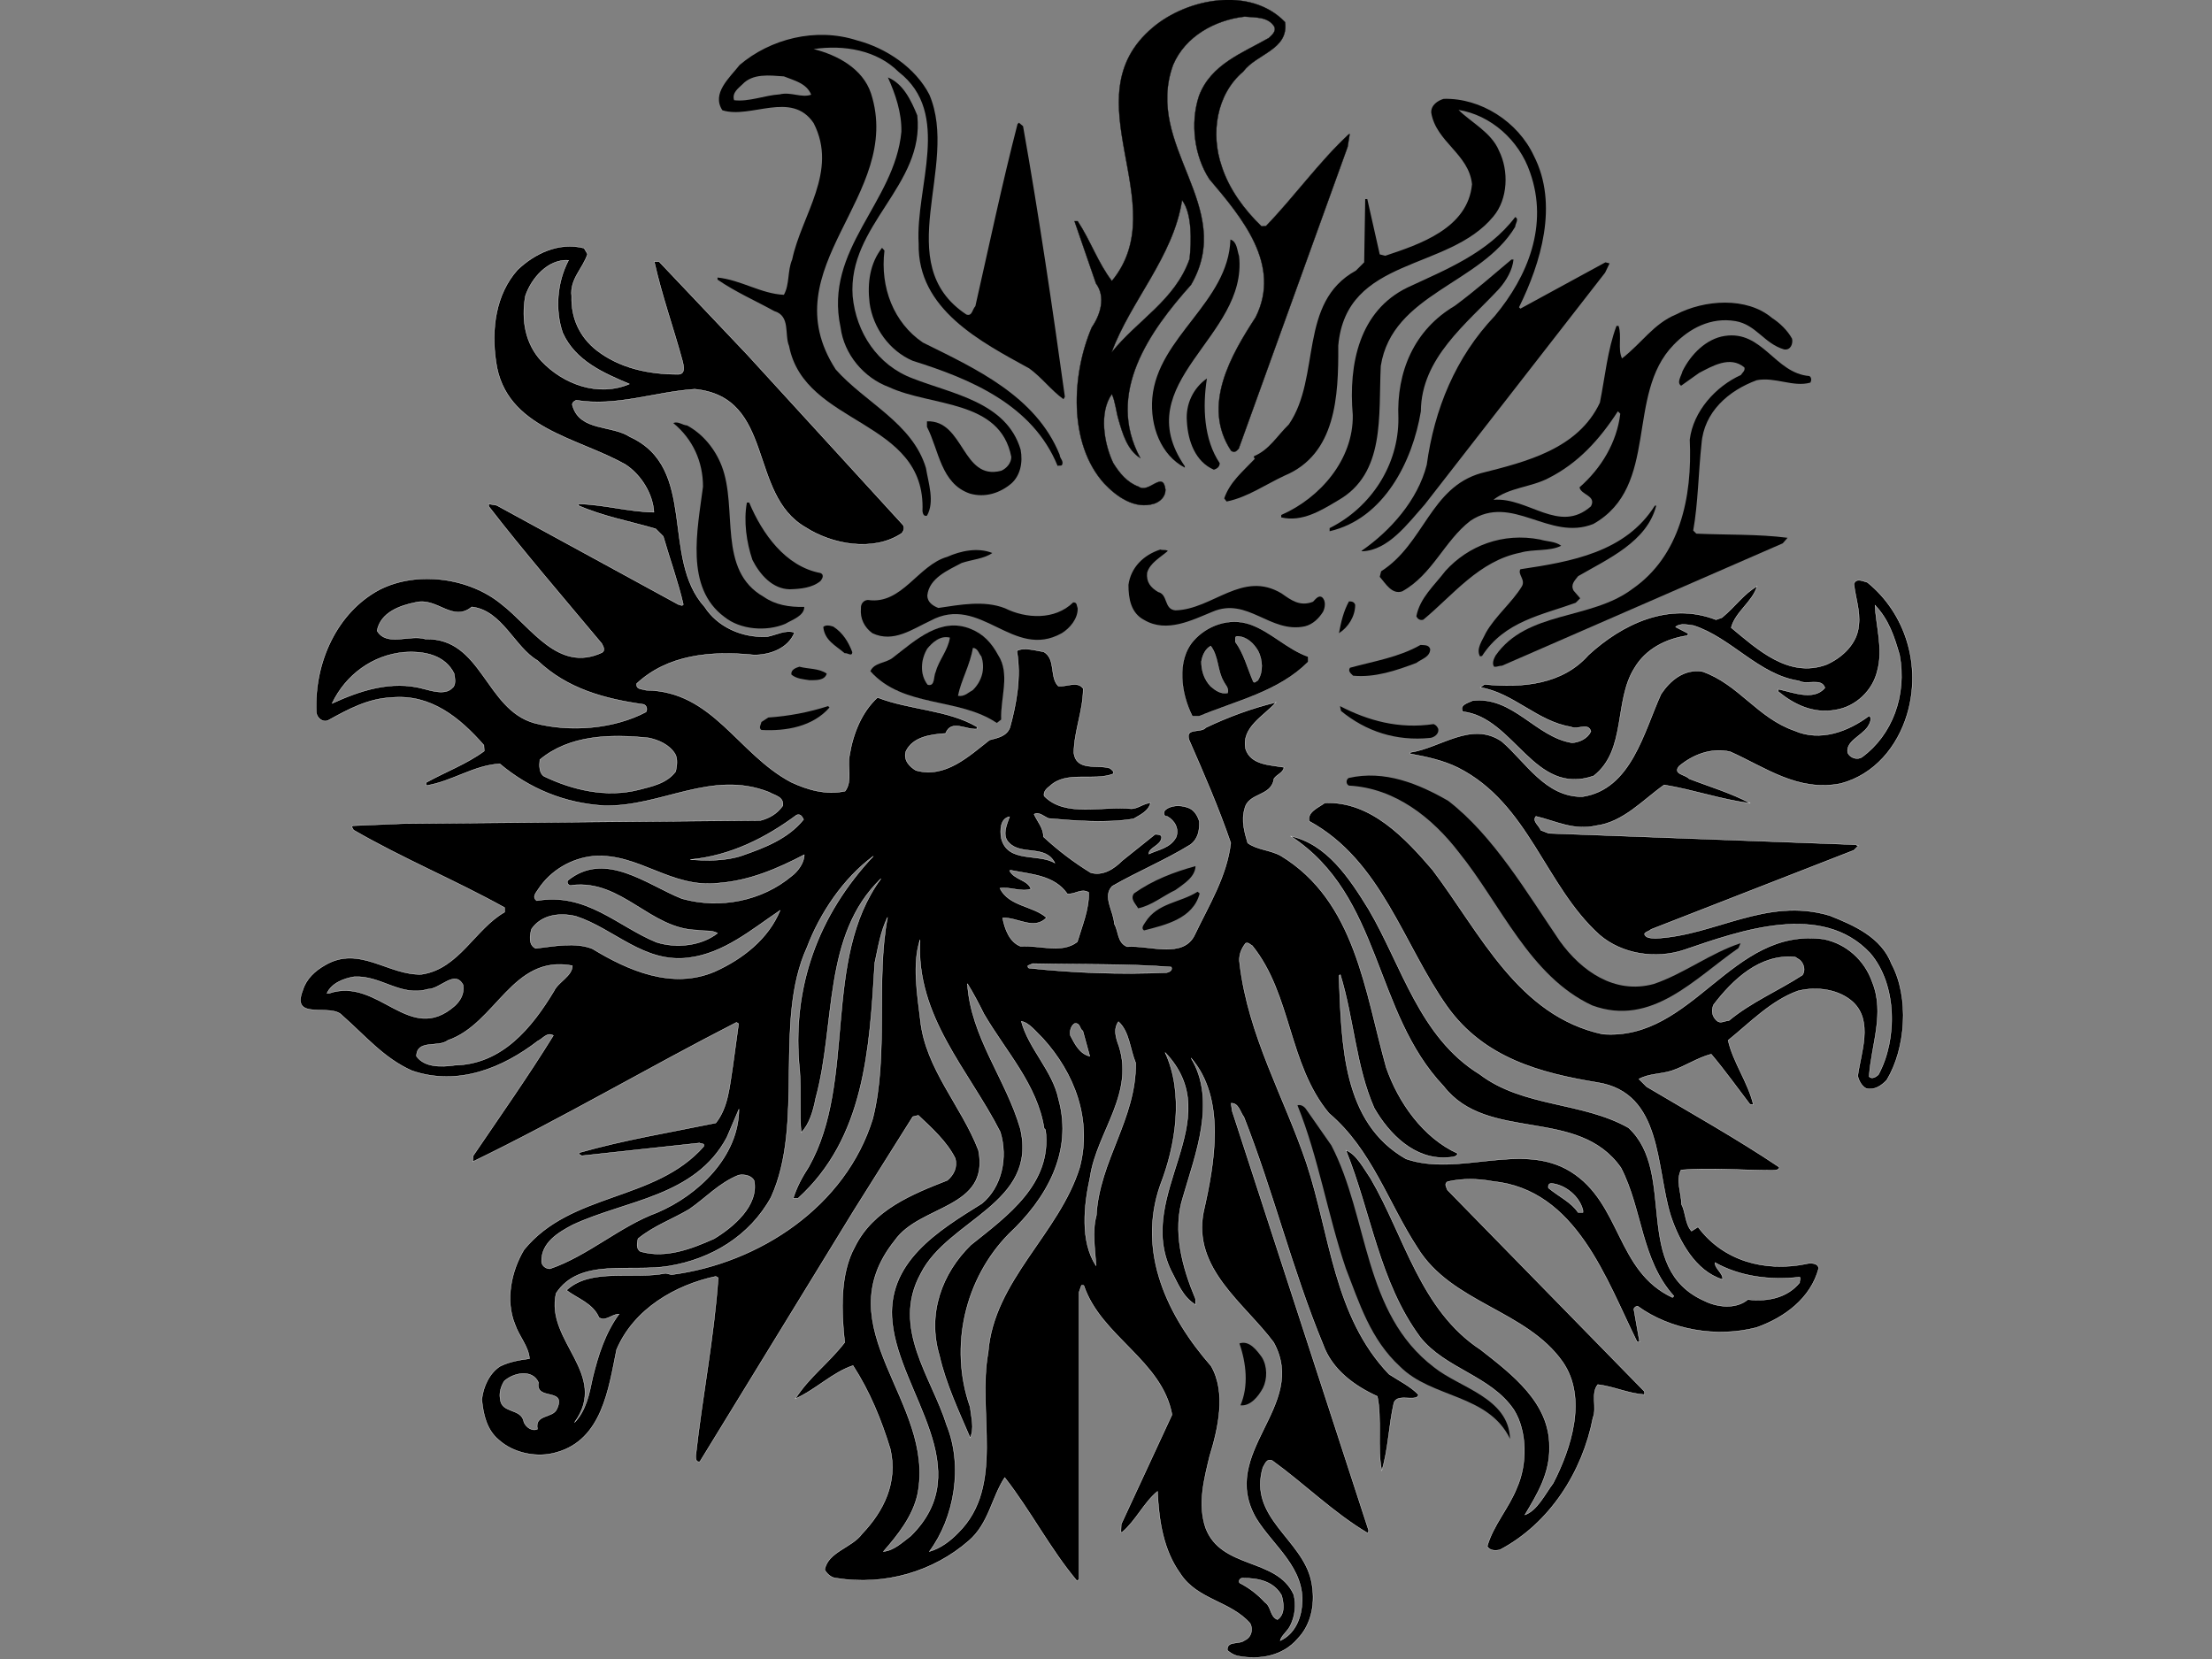 <?xml version="1.0" encoding="utf-8"?>
<!-- Generator: Adobe Illustrator 21.0.2, SVG Export Plug-In . SVG Version: 6.00 Build 0)  -->
<svg version="1.1" id="Layer_1" xmlns="http://www.w3.org/2000/svg" xmlns:xlink="http://www.w3.org/1999/xlink" x="0px" y="0px"
	 viewBox="0 0 640 480" style="enable-background:new 0 0 640 480;" xml:space="preserve">
<rect x="0" y="0" width="640" height="480" fill="#808080" stroke="none"/>
<style type="text/css">
	.st0{stroke:#000000;stroke-width:9.000000e-02;}
	.st1{stroke:#FFFFFF;stroke-width:5.400000e-02;}
	.st2{stroke:#FFFFFF;stroke-width:1.800000e-02;}
	.st3{fill:#FFFFFF;}
	.st4{stroke:#FFFFFF;stroke-width:9.000000e-02;}
</style>
<g>
	<path d="M265.4,33.4c2.2,20.3-20.2,31.7-18.7,52.3c1,10.5,7.2,20,17.4,23.8c11.4,4.5,27.1,6.8,31.2,20.6c0.7,3.7-0.1,7.5-2.7,9.8
		c-3.2,2.7-7.5,4.2-12,2.9c-8.4-2.9-8.9-12.5-12.4-19.3v-1.6c10.8-0.4,10.1,17.3,21.5,14.3c1.6-0.7,2.9-2.3,2.9-4
		c-3.2-16.7-23.2-14.5-35.4-20.2c-7.3-2.7-13-9.5-14-17.3c-4.9-22.7,15.7-36,17.6-56.6c0.1-5.5-1.7-10.8-3.9-15.7
		C261.3,24.2,263.6,29,265.4,33.4L265.4,33.4z"/>
	<path d="M296,36.5l-1.2-1l-0.4,0.4c-4.5,17.4-8.2,35.1-12.2,52.7c-0.9,0.9-0.9,3-2.6,2.4c-22.3-14.8-1.9-42.9-10.7-63.6
		c-4-7.8-12.5-13.5-20.9-15.7c-12-3.9-25.2-0.4-34,7.1c-2.9,3.7-8.2,8.2-5,13.1c8.2,2.6,20-5.8,26.4,3.7c7.2,14-3.5,26.6-6.2,39.5
		c-1.4,3.2-0.7,7.2-2.4,10.2c-6.6-0.3-12.4-4.3-19.2-5v0.6C213,84.6,218.6,87,224,90c4.8,1.4,2.9,6.8,4.3,10.1
		c4.5,23.3,39.7,21,38.6,47.8c0.1,0.6,0.3,1.6,1.3,1.3c2.3-4,0.4-9.5-0.3-13.8c-3.9-13-17.6-18.9-26.1-28.5
		C222.6,77.2,261.6,56.8,252,27c-2.4-7.2-9.8-11.1-16.6-12.8c8.8-1.3,18.3,0.3,24.6,6.6c15.5,12,4.8,33.3,5.8,49.7
		c-0.4,19,18,28.4,32,36.1c3.6,2.6,6.3,6.3,9.9,8.9l0.4-0.7C304.5,88.9,300.6,62.4,296,36.5L296,36.5z M225.6,27.3
		c-4.5,0.3-8.8,2.2-13.2,1.7c-0.7-2.2,1.3-3.5,2.4-4.6c3-3.2,7.8-2.6,12-2.3c3,1.2,6.6,2,7.9,5.3C231.8,28.4,228.9,26.5,225.6,27.3
		L225.6,27.3z M443.8,45.1c7.2,14.1,2,31-4.3,43.8l0.4,0.4l24.6-13.4l1.2,0.3l-1.3,2.7L412.2,146c-4.9,5.5-10.5,13.2-18,13.5
		l-0.3-0.1c8.4-5.8,16.3-14.7,18.9-24.9c2.2-16.1,8.3-31.1,19.7-43.1c9.5-11.4,15.6-26.2,10.2-41.5c-3.2-9.4-11.4-16.6-20.7-18.1
		c3.6,3.6,9.5,6.5,11.7,11.8c2.9,5.8,2.6,14-1.6,19c-13.1,16-42.6,11.5-44.9,37.4c0.1,14.8-0.7,31.4-15.5,37.6
		c-5.6,2.6-10.8,6.3-16.8,7.5l-0.7-0.9c1.7-4.8,5.2-7.6,8.9-11.5c-0.3-0.1-0.3-0.4-0.3-0.7c4.5-1.9,6.6-5.8,10.1-9.2
		c9.4-13.7,2.6-35.3,19.4-44.5l2.4-2.4l0.3-18.3h0.6l3.6,16l1.6,0.4c9.9-3.3,23.9-7.9,25.1-20.7c-0.9-8.8-10.4-12.2-11.8-20.7
		c-0.1-2.2,1.9-3.5,3.6-4C428.4,28.3,439.2,35.2,443.8,45.1L443.8,45.1z"/>
	<path class="st0" d="M390.2,38.9c-8.5,7.9-15.7,18-23.9,26.5l-1.3,0.1c-5-4.8-9.4-10.8-11.5-17.3c-3.3-9.5-1.6-20.9,6.2-27.5
		c3.9-5.2,13.2-6.3,12.1-14.3C361.8-4,343.5-0.5,333.5,8c-24.2,20.4,6.5,51.1-11.8,73.3c-4-5.2-6.2-11.7-9.9-17.3h-0.9l6.2,18
		c2.9,3.9,1.3,9.1-1.2,12.7c-5.8,13.5-6.9,33.6,3.6,45.2c3.5,3.7,8.8,7.6,14.5,5.8c1.7-0.6,3.2-2,3.2-4c-0.7-5.8-4.8,1.3-7.8-0.9
		c-3.3-1.2-5.5-3.9-7.3-6.8c-2.7-5.6-4.2-14.7-0.4-20c1,2.2,1.2,4.9,1.9,7.3c1.2,4.2,2.6,8.9,6.3,11.2
		c-10.1-18.7,2.7-36.7,14.7-50.1c13.2-22.8-13.7-40-5.2-63.6c3.5-8.3,12.1-13,20.7-14c3.2,0.3,6.8,0,8.6,2.9
		c0.6,1.3-0.6,2.4-1.6,3.3c-7.5,4.3-16.8,7.6-20.2,16.8c-2.6,7.9-1.3,17.4,3,24c9.4,11.1,21,24.8,13.4,40
		c-7.1,10.9-15.7,25.6-7.1,38.6c0.9,0.6,1.4,0.3,2.2-0.6l31.5-87.3l0.6-3.7L390.2,38.9L390.2,38.9z M342,57.9c3,3.9,2.7,12.1,2.2,17
		c-4.2,12-15.1,17.7-22.6,27.1C327,87.2,339.5,74.3,342,57.9L342,57.9z"/>
	<path d="M438.4,65.6c-9.9,16.6-35.6,19.3-38.9,40.3c-0.7,14.4,1.4,31.1-12.4,38.9c-5,3-10.4,6.3-16.4,4.9v-0.7
		c11.2-4.9,20.9-16,20.7-28.9c-1.3-15,2-30.2,15.8-36.9c11.1-5.2,23.2-9.9,31.2-20.4C439.6,63.4,438.4,64.7,438.4,65.6z M358.5,74.1
		c2.6,23.5-32.5,36.4-15.7,60.8v0.4c-6.9-3.6-10.1-12-9.4-20.2c1.6-17.7,22-27.6,22.6-45.8C357.9,69.9,357.9,72.3,358.5,74.1
		L358.5,74.1z M255.9,72.5c-1.3,10.7,2.7,20.9,11.1,26.6c15.1,7.5,32.7,15.4,39.6,32.5c0.1,1.2,1.2,1.7,0.7,2.9
		c-0.3,0.4-0.9,0.1-1.3,0.3c-7.2-17.7-25.3-25.2-41.9-30.4c-6.8-2.9-11.5-9.6-12.5-16.7c-0.7-5.9,0.1-11.5,3.6-16L255.9,72.5
		L255.9,72.5z"/>
	<path d="M437.9,75.1c-0.3,3-2,6-4.2,8.5c-9.4,10.1-22.5,20-22.6,35.4c-2.4,14.5-10.7,31.1-26.4,34.7v-0.9c12-6,20-18.3,19.9-31.8
		c-0.6-13.5,4.6-25.6,16.3-32.5c6.2-4.6,10.9-8.8,16.4-13.4L437.9,75.1L437.9,75.1z M523.5,108.8c0.7,0.4,0.6,1.4,0.3,1.9
		c-5,1.4-10.1-1.7-15.5-0.7c-8.2,3-15.3,9.2-16,18.4c-0.9,8.3-1,17.3-2.4,25.1l0.9,0.9c8.8,0.4,17.9,0.1,26.4,1.2l-1.4,1.6
		l-81.2,35.4c-0.9,0-1.4,0.4-2.3,0.3c-0.7-0.9-0.1-2.3,0.4-3.2c9.1-13.1,27.5-10.2,39.6-19.3c13.7-9.5,17.4-26.4,16.6-43.2
		c1-8.2,7.5-15.4,14.8-18.7c0.4-0.7,1.3-1.2,1-2.2c-4.2-3.5-9.4-0.3-13.1,1.6l-5.2,3.7c-1.4-0.9,0.1-2.9,0.4-4.2
		c2.4-4.9,6.9-9.4,12.2-10.2C510,95.5,513.5,108,523.5,108.8L523.5,108.8z M349.2,109.5c-1.3,8.2-0.9,17.7,3.7,24.5
		c0,1-0.7,1.6-1.7,1.9c-5.3-2.3-7.5-8.2-7.8-14C343,117,345.2,112.3,349.2,109.5L349.2,109.5z"/>
	<path d="M518.5,98c-1.3-2.4-3.6-4.6-5.8-6c-7.3-6.2-19.6-5.3-27.8-1c-6.5,2.7-9.9,8.3-15.6,12.7c-1.3-2.7,0-6.5-1-9.4h-0.6
		c-2.6,6.9-3.3,14.7-4.8,22.2c-6.3,13.4-21.3,17.1-34.4,20.4c-14.7,4.2-16.4,20.4-28.9,28.4l-0.4,1.6c1.7,1.9,3.5,5.2,6.5,4.2
		c8.8-4.9,12.1-14.5,19.7-20.4c12.1-8.1,22.8,6,35.6,0.9c19.3-10.9,9.2-37.4,23.2-51.8c4.6-4.8,10.8-8.1,17.9-6.9
		c6,1,8.3,6.5,14.1,8.2C518.2,101.4,518.8,99.3,518.5,98L518.5,98z M457,141c0.4,2.2,5,2.4,3.3,5.5c-9.2,8.1-18.1-2.7-28.2-1.9
		c4.6-3.6,10.9-3.6,16-6.3c8.5-4.3,14.7-11.1,20-19.3l0.7,0.7C467.8,128,463.3,135.5,457,141z M208.8,134.8
		c4.8,12.4-1.4,30.2,12.2,37.9c3.3,2.3,7.3,3,11.7,2.9c0,2.6-3.5,3.7-5.5,4.9c-5.5,2.3-13,1.7-17.6-2c-11.5-8.5-7.8-25.2-6.2-37.7
		c0-7.2-2.9-13.7-8.6-18.4c1.4-0.6,2.6,0.6,4,0.7C203.4,125.6,206.9,129.9,208.8,134.8L208.8,134.8z"/>
	<path d="M216.8,145.5c3.7,8.8,10.4,18.4,20.6,20.3c1.3,0.6,0.3,1.9,0,2.3c-2.4,2-5.8,2.3-8.9,2.4c-5-0.1-8.6-4.2-10.8-8.5
		c-1.7-5-2.6-11.2-1.6-16.6H216.8L216.8,145.5z M479.2,146.3c-2.7,10.5-14,15.4-22.6,20.4c-0.9,1.2-2.3,2.4-1.3,4.2l1.9,2.2
		l-1.3,1.3c-9.6,3.5-20.6,5.3-27.1,15.4l-0.6,0.1c-1.2-2.2,0.7-4.6,1.7-6.8c2.7-4.8,7.6-8.8,10.4-13.4c1.2-2-1.3-3.5-0.4-5
		c14.7-2.2,30.4-4.9,38.9-18.4L479.2,146.3L479.2,146.3z M451.7,157.9c-3.3,1.7-8.1,0.9-11.8,2c-12,2.4-19.4,12.2-28.1,19.4
		c-1,0.3-1.7-0.3-2-1c1-5.3,5.2-8.9,8.4-13.1c6.6-7.3,16.6-11.2,27.4-9.1C447.5,156.7,450,156.6,451.7,157.9L451.7,157.9z
		 M337.9,159.4c-2.2,1.9-5.2,3.5-6,6.3c-0.3,2.7,1,4.3,3.2,5.6c2.9,0.7,1.6,5,5,5.3c10.8-0.3,19.4-11.7,30.7-4.9
		c2.7,1.9,5.3,3.9,9.1,2.4c0.7-0.7,1.6-2,2.6-1.3c1.2,1,0.9,3,0.3,4.2c-1.2,1.9-2.9,3.6-5.2,4.2c-10.1,2.2-16.6-8.6-26.8-4.2
		c-5.9,2.4-13.2,6.2-19.7,2.4c-3.9-2-4.6-6.2-4.6-10.2c0.7-5,4.3-8.6,9.2-10.2C336.6,159.3,337.1,158.9,337.9,159.4L337.9,159.4z
		 M287.1,160c-2.4,1.7-6,1.9-8.9,2.9c-3.7,2-9.4,4.3-9.9,9.4c0,1.9,1.6,3,3.2,3.6c6.2-0.9,13.2-2.3,19.3,0.1c6,3,14.4,3.5,19.7-1.7
		c1.2-0.1,1,1,1.3,1.7c0.1,3-2.3,5.8-4.6,7.2c-14.1,7.9-23.5-11.5-38-3.6c-5.2,2.4-10.7,6.5-16.8,3.6c-2.3-1.7-3.6-4.2-3.3-7.2
		c-0.1-1.2,0.7-2.3,1.9-2.4c0.1,0,0.2,0,0.2,0c9.8,1.4,14.4-10.1,22.9-12.5C277.9,159.4,282.9,158.3,287.1,160L287.1,160z
		 M392.1,175c0,3.3-2,6.5-4.7,8.2c0.6-3.2,1.3-6.3,2.9-9.2C391.1,174,391.8,174.1,392.1,175L392.1,175z M246.6,188.7
		c-0.1,1.4-1.4,0.1-2.2,0.3c-2.7-2.3-5.8-3.7-6.2-7.6c0.7-0.7,2-0.4,2.9-0.1C243.9,183.1,245.5,185.8,246.6,188.7L246.6,188.7z
		 M413.8,187.8c0,2.3-2.6,2.9-4,4c-5.8,2.2-12,4.3-18.3,3.7c-0.6-0.6-1.6-1.3-0.9-2.3c6.9-1.9,14.1-3,20.4-6.6
		C412.1,186.7,413.4,186.5,413.8,187.8z"/>
	<path class="st1" d="M361.8,180.7c-6.2-2.2-12.7,0.4-16.4,4.6c-5.2,5.8-3.6,15.7-0.4,21.9h2c10.8-4.5,22.9-7.1,31.5-15.7V190
		C372.5,187.9,367.7,182.8,361.8,180.7L361.8,180.7z M355.2,200.5c-1.9,0.4-3.5-0.7-4.9-1.9c-1.9-2-2.7-4.5-2.7-7.2
		c0.3-1.9,1.2-3.7,2.7-4.5c2.3,3,1.9,7.1,3.7,10.2C354.5,198.2,355.6,199,355.2,200.5z M363.9,196.9c-0.4,0.1-0.9,0.9-1.3,0.3
		c-1.7-3.9-2.7-8.1-5.2-11.5c0.1-0.7-0.3-1.7,0.7-1.6c2.6,0.1,4.6,2,5.9,4.2C365.3,190.8,365.6,194.4,363.9,196.9L363.9,196.9z"/>
	<path class="st2" d="M288.8,189.5c-1.9-3.5-4.2-6-7.8-7.5c-8.8-3.7-16.1,3.2-22.6,8.2c-2,1.7-5.5,1.4-6.6,4
		c9.5,10.7,25.5,7.5,36.6,15l1.3-1C289.4,202.1,292.4,195,288.8,189.5L288.8,189.5z M270.7,194.4c-0.7,1.3-0.1,4.3-2.3,3.7
		c-2.3-3-2-7.2-0.1-10.4c1.4-1.7,3.7-3.9,6.5-3.2C274.3,188.1,271.6,191,270.7,194.4L270.7,194.4z M281.5,199.6
		c-1.3,0.7-2.4,2-4.3,1.7c0.9-4.5,3.5-8.9,4.3-13.8c1.4,0,1.7,1.7,2.4,2.4C285.1,193.4,284.1,197,281.5,199.6z"/>
	<path d="M239.2,194.9c-0.6,2-3,1.9-5,1.9c-1.9-0.3-3.7-0.4-5.2-1.6c-0.3-1.4,1.3-2,2.3-2.3C233.8,193.6,236.9,193.3,239.2,194.9z"
		/>
	<path class="st3" d="M494.7,202.1c0.7,3-0.1,6-1.7,8.4c-9.9,7.8-17.1,21.2-29.9,24.6l-1.2-0.4c14-7.5,15.3-23.6,24.3-34.8
		c1.3-0.9,2.6-1.7,4.3-2C492.9,197.9,494.2,200,494.7,202.1L494.7,202.1z"/>
	<path d="M240,204.7c-4.8,5.5-12.5,6.9-19.7,6.5c-0.9-0.6-0.1-1.6,0-2.3l2-1.3c5.9-0.4,11.7-1.5,17.3-3.3L240,204.7z M414.8,209.5
		c0.7,0.3,1,0.7,1.3,1.3c0.4,1.6-1.3,2.6-2.3,2.7c-9.9,1-18.6-1.9-25.8-7.8l-0.3-1.4C395.8,208.5,404.7,211,414.8,209.5L414.8,209.5
		z"/>
	<path class="st3" d="M254.4,224.8c0.6,2.6,2.4,4.6,3.6,6.9c-1,1-3,0.9-4.2,0.1c-4.6-2.7-3.5-9.2-2.7-13.7l1.2-2.9
		C254,217.8,253.4,221.8,254.4,224.8L254.4,224.8z"/>
	<path d="M451.3,272.3c6.2,8.6,15.8,15.5,27.2,12.4c8.8-3,16.3-8.9,25.1-11.8l-0.6,1.4c-12.7,8.8-25.1,22.9-42.3,16.6
		c-18.1-8.4-26.4-29.2-38.6-44.3c-7.6-9.9-18.4-18.6-31.8-19.3c-0.9-0.4-0.9-1.7-0.1-2.2c10.4-2.4,20.3,1.7,28.8,6.6
		C432.1,241.8,441.7,258.2,451.3,272.3L451.3,272.3z M345.9,250.6c-0.1,3.2-3.5,5.2-5.8,6.9c-3.6,1.7-6.9,4.5-10.8,5.3
		c-0.7-1.3-2.4-2.7-1.2-4.3C333.6,254.6,339.7,252.3,345.9,250.6L345.9,250.6z M347.1,258.5c-1.9,7.3-9.9,9.1-16.1,10.7
		c-1-0.7,0-1.7,0.4-2.4c3.5-5.6,10.1-5.6,15.1-8.8L347.1,258.5L347.1,258.5z M385.2,331.4c10.9,21,9.1,48.5,29.7,64.2
		c7.5,6,21.6,8.8,22,20.7c-6.3-13-22.6-11.7-31.8-20.9c-8.6-7.9-11.8-18.4-15.7-28.4c-5.3-15.6-7.9-32.1-14-47.2
		c0.9-0.3,1.9,0.3,2.4,1L385.2,331.4L385.2,331.4z M365.1,392.7c1.6,2.6,1.6,6.3,0.3,8.9c-1.3,2.4-3.6,5.3-6.5,5
		c2.4-5.5,1.7-12.2-0.3-17.9C361.5,387.7,363.7,390.8,365.1,392.7z"/>
	<path class="st4" d="M500.6,217.5c10.1,4.5,19.6,11.7,32,9.2c9.8-2.6,16.4-10.7,19.2-20c4.2-14.1-0.4-29.2-11.5-38.2
		c-1.2-0.3-3.2-1.4-3.9,0.4c0.4,4,1.9,7.9,1.4,12c-0.4,5.3-4.8,9.4-9.4,11.4c-10.9,4-20-4.5-27.5-10.7c1.2-4.6,6.2-7.5,7.5-12
		c-4,2.3-6.2,5.8-10.2,9.1l-1.7,0.6c-13.7-5.3-27.2,1.3-36.9,10.2c-7.5,8.5-19,9.6-30.1,8.5l-1.2,0.9c9.6,1.6,16.6,9.9,26.2,11.4
		c1.9,1,5-1.4,5.8,1.3c-0.9,2-3.3,3.2-5.5,3.3c-10.5-1.7-17-13.5-28.7-12.2c-1.2,0.6-4,1.2-2.9,3.2c15,1.7,20.6,24.6,37.9,18.6
		c9.6-7.5,5.8-21.7,11.8-31.2c3.3-5.6,9.2-8.5,15.3-9.4l0.3-0.6l-3.7-1.9c1.3-1.2,3.6-0.6,5.2-0.4c10.9,3.5,18.9,14.3,30.5,16
		c2.2,1.3,6.5-1,7.5,2c-3.2,3.9-9.5,1.2-13.5,0.4v0.7c4.5,3.7,10.1,6.5,16.6,5.3c5.8-0.9,10.8-5.6,12.1-11.4
		c1.7-6.2-0.4-12.8-0.7-18.9c4,4.2,5.6,9.2,7.1,14.4c2.2,11.7-2.2,23.2-10.8,29.5c-1.4,1-3.5,0.3-4.2-1.2c-0.6-3.3,3.9-4.8,5.8-7.5
		c0.6-0.9,1.4-2.6,0.4-3.2c-6,4.5-14.1,7.6-21.6,4.3c-10.7-3.7-16.1-13.4-26.6-17.1c-5.3-0.9-9.4,2.6-12,6.5
		c-5,10.9-8.6,27.6-22.8,29.7c-10.7,0.1-16.4-10.1-23.3-16c-8.8-6-17.7,1.9-26.5,3.2v0.4c4.9,0.9,9.5,1.9,13.8,4
		c20.6,10.4,25.1,34.1,41,48.4c6.5,5.6,16.3,7.1,24.6,4.3c16.1-5.5,39.7-14,53.7,1c7.8,9.1,7.9,24.9,2.4,35.1
		c-0.7,0.7-1.9,1.4-2.7,0.6c0.6-9.2,4.6-18.3,0.9-27.4c-2.2-6.3-7.5-11.1-14.1-12.4c-26.8-3.6-37.6,29.5-63.9,27.5
		c-24.5-5.3-35.3-29.1-49.2-47.5c-7.8-9.1-17.9-20-31.2-19.4c-1.7,1.3-5.2,2.6-4.5,5.3c20.9,11.4,27.2,35.7,39.9,53.6
		c10.7,15,27.1,19.3,43.5,22c18.9,3,16.8,24.6,21.2,38.6c2.4,7.2,7.1,16,15,18.4c0.3-1.7-2.3-3.2-2.2-4.9c7.1,4,15.8,5.2,24.5,4.2
		c0.4,0.4-0.1,1,0,1.6c-3.5,4.3-9.1,5.6-15,4.9c-3.5,2.9-8.9,2.2-12.5,0.4c-21.3-9.4-7.8-36.9-22-50.1c-13.4-7.6-30.5-5.9-43.1-15.5
		c-17.4-10.7-22.5-31.4-32.1-47.7c-5.6-9.1-12.1-18.9-22.6-21.2c26.5,17.3,23.8,50.8,44.3,72.4c12.7,16.4,38.9,5.8,51.3,23.6
		c6.2,12,5.8,26.6,15.3,37.1l-0.4,0.4c-16.3-7.6-14.7-27.2-29.4-36.4c-14.3-8.9-32.3,1.6-47.7-3.7c-18.4-10.5-18.6-33-19.4-53
		l0.4-0.3c3.9,12.7,4.5,26.6,9.8,38.6c4.3,7.5,11.7,15,21.2,14.3c1.2-0.1,2.9-0.1,2.9-1.2c-9.9-4.5-17.1-14.7-20.6-24.8
		c-6.2-22-8.9-48.2-30.5-61.3c-3-1.7-6.9-1.7-9.6-3.7c-0.9-3-1.9-6.5-0.9-9.8c1-4.9,7.8-3.5,8.5-8.8c0.9-1.3,2.7-1.7,2.9-3.3
		c-4.2-0.7-9.6-0.7-11.1-5.3c-1.3-6.3,5.3-9.5,8.8-13.5c-7,1.7-13.8,4.2-20.3,7.3c-1.4,1.7-6-0.1-4.9,3.5
		c4.3,9.8,8.6,19.7,12.1,29.9c-1.2,9.8-6.3,17.9-10.4,26.5c-3.3,7.1-13.2,3-19.6,3.5c-2.9-1.2-2.4-4.5-3.7-6.6
		c-0.1-3.6-3.5-7.9-0.6-10.9c7.3-4.2,15.3-7.5,22.6-12c2.3-1.7,2.7-4.2,2.6-6.8c-0.6-1.9-1.7-3.5-3.5-4c-2-0.7-4.9-0.7-6.5,0.9
		c-0.4,0.6-0.3,1.9,0.7,1.7c2.2,1.2,3.5,3.6,2.6,6c-1.7,3.2-5.2,3.6-7.9,4.9c-0.1-1.9,3.5-2.4,3.7-4.8c0-0.9-1.2-0.9-1.9-0.9
		l-9.5,7.6c-2.3,2.3-5.5,4.5-9.1,3.5c-4.9-3-9.5-6.5-13.7-10.4c0-2.6-1.7-4.3-2.7-6.5c1.3-0.9,2.9,0.7,4.2,1.2
		c7.9,0.7,17,1.4,24.6,0.1c2-1.2,4.3-2.2,4.9-4.6c-2,0.1-3.5,1.6-5.5,1.7c-8.4-0.9-19.2,2.6-25.3-3.7c-0.3-1.3,0.9-2.3,1.7-2.9
		c4.8-4.5,12.5-1.3,18.3-3.5c0.3-0.9-0.6-1.2-0.9-1.6c-3.6-1.2-9.8,1-10.5-4.5c0.1-6.5,2.7-12.1,2.7-18.6c-1.7-2.3-4.8-0.4-7.2-0.7
		c-2.6-2.6-0.6-7.8-4.2-9.9c-2.4-0.4-5.8-1.4-7.8-0.3c1.3,7.6-0.1,15.3-2,22.2c-1,2.6-3.7,3-5.9,3.6c-5.9,4.6-12.8,11.2-21.3,8.8
		c-1.7-1-3.7-2.9-2.9-5.5c2-4.2,7.1-4.9,11.5-5.2c1.6-4.2,6-0.9,9.1-1.3v-0.6c-8.5-5-19.6-4.9-28.8-8.5c-4.6,4.2-7.1,10.5-8.1,16.7
		c-0.7,3.3,0.9,7.6-1.3,10.4c-5.5,1.2-10.9-0.4-15.6-2.6c-15.5-8.2-22.6-26.4-42-26.6c-1-0.4-2.9-0.1-2.7-1.9
		c8.9-8.3,21.3-9.6,34-8.3c4.8,0,9.9-2,11.7-6.5c-2.6-0.9-5.3,0.7-7.9,1.2c-7.5,0.4-14.5-3-18.1-8.6c-12.8-14.1-1.9-40.2-21.6-49.2
		c-5.3-3.5-14.4-1.6-16.6-8.9c-0.4-0.9,0.4-1.4,1-1.7c11.8,1.9,22.6-2.4,34.3-3.2c23.3,2.3,15.3,30.4,32.1,40
		c7.6,4.9,19.6,7.2,27.8,1.7c0.6-0.6,0.9-1.7,0.4-2.4l-45.1-49.3l-25.5-26.9h-1.4c2.2,9.9,5.6,19.3,8.2,28.9
		c0.3,1.2,0.9,3.7-1.3,3.7c-8.8,0-17-1.9-23.5-6.9c-5-3.9-7.5-9.4-7.3-15.7c-0.6-4.9,3.3-8.1,4.6-12.2l-1-1.7
		c-7.3-1.9-14.4,1.6-19.3,6.3c-6.3,7.1-7.6,17.1-6.2,26.6c2.7,19.4,23.9,21.9,37.6,29.8c4.5,3,7.8,8.5,8.1,13.7
		c-7.2-0.1-14.3-2.2-21.7-2.4l-0.3,0.4c7.2,3.2,15,4.6,22.5,6.8l2.2,2.2c1.9,6.6,4.3,13.2,5.8,19.7c-0.4,0.6-0.9,0-1.4,0l-52.6-28.7
		l-2.3-0.4v0.7c10.2,13.2,21.6,26.4,32.7,39.7c0.3,0.7,1.2,1.9,0.1,2.6c-12.7,5.9-20.4-7.3-29.1-14c-9.2-7.6-24.3-9.8-35.3-4.2
		c-12.2,6.5-18.9,20.9-18.3,35.4c0.1,1.7,1.9,3.2,3.5,2.4c5.8-3.2,11.5-6.3,18.4-6.6c11.2-1,19.6,5.8,26.6,13.8l0.1,1.7
		c-5,3.7-11.2,6-16.8,9.1v0.9c7.5-1.2,13.8-5.9,21.3-6.3c8.6,7.2,18.7,11.4,30.2,12.1c16.6,0.4,31-10.5,47.7-3.9
		c1.7,1,4.3,1.3,4,3.9c-1.7,2.4-3.9,3.6-6.5,4.3l-103.4,0.9l-14.5,0.6c-0.7,0.4,0.1,0.7,0.1,1.2c14.3,8.3,29.4,14.5,43.8,22.5v1.3
		c-8.6,4.9-13.2,16.4-24,18c-9.5,0.4-18-8.5-27.9-2.7c-3,1.7-5.5,4-6.5,7.3c-3.6,9.1,8.2,3.6,11.4,7.3c6.8,6,12.1,12.4,20.2,16
		c13.4,4.6,26.4-0.9,36.4-8.6c1.4-0.6,2.7-2.7,4.5-1.6c-7.3,11.8-15.4,23.3-23.2,34.8l-0.1,1.7c25.8-12.5,50.7-27.2,76.3-40.3
		l0.6,0.4l-1.7,12.4c-0.9,5.6-1.3,11.8-4.9,16.3c-13.1,2.7-26.6,4.9-39.5,8.6c-0.3,0.6,0.4,0.6,0.7,0.9l34.1-3.7
		c0.4,0.3,1.6,0,1.2,1c-14.1,16-38.3,13.1-52,29.9c-3.6,6-5.5,14.5-2.6,21.6c1.2,3.5,3.9,6.3,4.2,9.9c-3,0.4-5.9,0.9-8.5,2.2
		c-3,1.9-4.9,5.8-5.3,9.6c0.4,4.3,1.4,8.8,4.9,11.7c4.3,3.9,11.2,5.3,16.8,3.6c13.1-3.7,15-18.4,17.3-29.7c5-11.8,17-18.7,28.7-21.2
		l0.7,0.4c-1.2,17.3-4.6,34.3-6.5,51.5c0,0.7,0,2,1.2,1.7l44.5-72.6l17.1-27.2l1.6-0.4c3.7,3.5,8.3,7.6,10.7,12.5
		c0.6,2.4-0.3,4.6-2.3,6.3c-10.2,4-21.5,8.5-26.8,19.3c-4.3,7.8-3.9,18.7-2.9,27.6c-4.8,6.2-10.1,9.8-14.3,16.3
		c5.9-2.6,10.7-7.6,16.7-9.6c4.9,7.6,8.2,15.7,10.8,24.2c2.2,9.6-1.9,17.9-8.2,24.5c-2.9,4-9.9,5.2-10.8,10.4
		c0.7,1.2,1.9,2.3,3.3,2.4c14.1,2.3,28.2-1.9,38.4-10.8c5.8-5,6.6-12.5,10.4-18.3c7.5,9.6,13.1,20.6,20.9,29.9l0.6-0.4v-83.1l0.7-2
		c0.3,0,0.6-0.1,0.7,0.1c5,14.7,22.6,21.6,25.5,37.3l-14.7,31.7l-0.1,2.3h0.4c3.9-3.3,6.3-8.6,10.2-11.8c0.4,8.6,1.7,17,6.6,23.8
		c4.9,7.6,14.5,7.9,20.2,14.4c0.9,1.7,0.4,4-1.6,4.9c-1.6,1.3-5.2,0-5,2.9c0.9,0.7,1.7,1.3,2.9,1.6c6.5,1.3,13.2,0,17.4-4.9
		c4.2-4.3,5.3-10.7,4-16.8c-2.6-12.1-18.3-18.3-14-32.8c0.6-0.9,1-2.7,2.7-2c9.4,6.8,17.6,15,27.5,20.9c0.3,0,0.4-0.4,0.4-0.7
		l-39.5-121.4l-0.3-2.2c2.2-0.1,2.6,2.6,3.7,4c8.5,21.6,14,44.3,22.9,65.8c2.6,7.3,9.1,12,15.7,15c1.4,6.5-0.1,15.3,1.3,21.5
		c1.9-6.2,2-13.1,3.5-19.6c0.7-1.9,3-1.4,4.8-1.4c1,0,2.2,0,2.3-1c-2.3-2.4-5.6-4-8.5-5.9c-16-16.7-17-40.3-23.9-61.1
		c-6.5-19.2-16.8-36.7-19.3-57.6c-0.4-2.4,0.4-4.3,1.7-6c0.9-0.3,1.2,0.4,1.9,0.7c11.4,14.1,10.4,34.3,22.2,48.5
		c12.4,10.5,17.1,25.9,25.6,38.9c9.9,16.1,31.4,18,42,33c7.3,10.5,2.4,25.2-2.7,35.1c-2.4,3.2-4.6,7.9-8.2,9.2
		c3.6-6,7.3-12.1,7.1-19.7c0.1-12.7-10.7-20.9-19.9-28.1c-17.4-11.4-22-32.7-31.8-49.5c-2-2.9-4.2-7.2-7.2-8.2
		c7.3,18,9.6,38,21.5,54.1c7.3,9.2,20.4,11.1,27.1,21c3.9,6.2,3.9,15.8,0.9,22.5c-2.3,5.9-6.9,10.9-8.6,17c0.7,1.3,2.4,1.3,3.7,1
		c14.4-7.6,23.9-22.6,26.9-38.2c1.2-2.9-0.7-7.1,1.4-9.6c4.8,0.6,8.8,2.6,13.5,2.9v-0.9l-57-58.3c-0.3-0.9-1-1.7,0-2.4
		c4.3-1,8.8-0.9,13.1-0.1c24.2,2.4,32.8,28.4,41.8,46.5h0.7l-1.6-9.1c-0.4-0.7,0.6-1.3,1-1.3c9.5,6.9,22.8,9.2,34.4,6.2
		c8.2-2.9,15.7-8.5,18-17.1c-0.1-1.6-2.4-1.7-3.7-1.3c-12.1,2.4-24-1-31.2-10.7l-1.9,1.2c-1.9-2.2-1.6-5.3-2.9-7.8
		c0-3.3-1.7-6.8-0.1-9.9c8.4-0.7,17.4,0.1,26.2,0.1c0.9,0,2.2,0,2.2-0.9c-12.2-8.2-25.6-15.7-38.4-23.3l-2.2-2.2
		c2.9-1.6,6.5-1.4,9.5-2.4c3.9-1.3,7.3-3.7,11.4-4.8c3.9,4.6,7.6,9.8,11.2,14.5l1,0.1c-1.6-6.6-5.8-12.1-7.3-18.6
		c6.2-5,12.4-11.5,20.2-14.3c5.6-1.4,12-0.4,16,3.3c5.8,5.6,2.2,14.5,1.3,21.3c0.3,1.4,1.2,3,2.4,3.6c2.3,0.6,4.3-0.6,6-2.4
		c5.5-9.1,6.6-23.9,1.4-33.6c-3-7.8-10.9-11.2-17.9-14c-18.4-5.5-33.1,5.8-50.4,6.6c-1.2-0.1-2.9,0-3.2-1.3c0.4-0.7,1.3-0.7,1.9-1.3
		l58.7-22.9l1.3-1.3c-0.1,0-0.6,0-0.6-0.3l-89-3.3l-2.3-0.9c-0.4-1.3-2.6-2.6-1.4-4c5.6,1.3,10.9,4.2,17.4,2.7
		c7.9-1,13.7-7.6,19.7-11.8c8.5,1.4,16.7,4.3,24.9,5.3c-5.6-3-11.8-4.8-17.7-7.1c-1-1.2-4.8-1.3-2.9-3.6
		C489.6,218.5,495,216.2,500.6,217.5L500.6,217.5z M156.6,104.4c-4.6-5-5.8-11.8-4.6-18.7c1.7-5.2,6.6-10.8,12.5-10.4
		c-3.3,6.2-4,14.3-1.7,21c3.7,8.2,12,11.7,19.3,14.8C173.1,114.9,163,111.2,156.6,104.4L156.6,104.4z M130.9,199
		c-2,2.2-5.9,0.9-8.3,0.3c-9.4-2.6-18.6,0.6-26.5,4.2c3.9-8.2,11.7-14,20.9-14.8c5.9-0.4,11.8,0.9,14.4,6.2
		C131.6,196.2,132,198.2,130.9,199z M123.1,184.9c-4.6-1.4-11.2,2.3-14-2.4c1-5.3,6.6-7.3,11.1-8.2c6.3-1.6,10.7,5.9,16.3,1.3
		c8.8,1,12.4,11.7,19,15.5c8.6,8.2,19.4,11.1,30.7,12.7c0.9,0.3,1.2,1.4,0.7,2.2c-9.1,4.8-21.7,6-32.3,3.2
		C140.4,205.2,139.5,184.5,123.1,184.9z M195.5,223.2c-2.6,3.5-6.9,4.3-10.7,5.3c-9.5,2.4-19.3,0-27.4-3.9c-1.4-0.9-1.4-3-1.2-4.8
		c8.5-7.1,20.3-7.5,31.5-6.3c2.9,0.6,6,2,7.6,4.6C196.2,219.6,195.8,221.8,195.5,223.2L195.5,223.2z M230.5,235.8
		c1.2-0.4,1.6,0.6,2,1.3c-4.5,5.6-11.4,8.2-17.7,10.4c-4.6,1.6-10.1,1.6-15.1,1.2C211.4,247.6,221.6,242.4,230.5,235.8L230.5,235.8z
		 M155.8,257.2c3.5-5.3,9.5-8.9,16-9.5c13.1-0.9,22.3,9.4,36.1,7.8c9.1-0.7,17.1-4.2,24.8-8.2c0,2.3-1.9,4.9-3.7,6.2
		c-8.5,7.1-20.6,9.6-31.7,6.5c-10.1-4-22.2-14.1-33.1-5.2c-0.3,0.9,0.6,1.7,1.4,1.3c14.4-1.6,22.5,12.7,36.1,13
		c1.9,0.4,4.2-0.1,5.9,0.9c-4.6,3.6-11.8,4.5-17.7,2.6c-11.2-4.6-20.3-14.5-34.6-12C153.8,259.5,155.2,258.2,155.8,257.2
		L155.8,257.2z M95.2,287.4h-0.6c1.3-2.9,4.8-4.3,7.9-4.8c7.8-0.4,13.4,5.9,21.3,3.6c3.6,0,7.8-5.8,10.2-1.2c0.4,2.6-0.9,4.6-2.4,6
		C118.4,302.6,109.6,282.5,95.2,287.4L95.2,287.4z M160.3,286.7c-6.5,10.8-15.1,21.2-28.7,21.5c-4,0.6-8.8,0.6-11.1-2.6
		c0.1-5,6.3-2.4,9.1-4.6c14-4.8,18.6-24.9,36-21.6C165.6,282.4,161.5,284.1,160.3,286.7L160.3,286.7z M206.8,281.1
		c-12.4,5.3-25.2-0.4-35.4-6.6c-5-2-11.2-0.7-16.4-0.1c-2.2-1-1.7-3.9-1.2-5.6c2.9-4.2,8.2-4.8,12.8-3.7c11.1,3.6,19.7,13.7,32.7,12
		c10.2-1.3,18.1-8.1,26.4-13.7C222.3,271.7,214.8,277.5,206.8,281.1z M206.6,358.4c-6.5,2.9-14,5.8-21.3,3.7
		c-1.4-0.9-0.9-2.6-0.7-3.7c4.5-3.7,9.9-5.6,14.8-8.5c4.8-3.3,8.6-7.6,14.3-9.9c1.7-0.3,3.7,0.1,4.5,1.6
		C219.6,348.8,212.1,355.1,206.6,358.4L206.6,358.4z M165.7,354.4c15.4-7.2,35.4-8.1,44.6-25.3l3.5-8.2
		c-0.1,13.7-11.7,24.8-23.6,29.9c-10.9,4-20,12.5-31.1,16.3c-1.2,0-2.3-0.9-2.4-2C156.5,359.6,161.5,356.6,165.7,354.4z
		 M161.1,407.7c-1.2,2.7-6.5,1.4-5.6,5.8c-1.6,0.7-3.3-0.6-3.9-2c-0.7-4.3-6.6-2.3-6.9-6.9c-0.3-1.7,0.3-3.6,1.2-5
		c2.6-2.4,8.1-3.6,9.9,0.4C154.8,405.5,164.1,401.3,161.1,407.7L161.1,407.7z M252.5,323.7c-7.8,25.3-32.8,41.8-58.2,45.1l-1.7-0.4
		c-9.5,1.9-21.6-1.7-28.7,4.9c2.9,2.3,7.6,3.7,9.4,7.9c1.9,1.3,3.7-1,5.8-1c-4,5.5-6,11.8-7.6,18.3c-1,4.8-1.9,9.6-5.3,13.1
		c10.2-14.1-8.5-23.5-5.3-37.4c6.8-10.4,21.5-6,32.7-7.9c12.1-2,23.3-8.6,29.5-19.9c9.8-21.5,0.6-50.8,10.4-72.3
		c3.7-9.8,10.5-20,19.2-26.4c-15.8,16.8-23.9,37.9-21.3,62.3c0.4,5.8-0.1,12.5,0.4,17.7c2.4-2.4,3.5-6.3,4.2-9.9
		c5.9-21.5,1.9-47.2,18.9-63.6c-17.3,23.5-6.9,58.5-20.9,83.4c-1.9,2.9-3.5,5.9-4.5,9.1h1.4c19.2-17.4,20.7-42.9,22.2-68.1
		c1-4.6,1.7-9.2,3.7-13.2C253.3,283.6,257.2,305.2,252.5,323.7L252.5,323.7z M338.9,279.8c0.4,1-0.6,1.4-1.3,1.6
		c-13.4,0.6-26.9,0.1-39.9-1.3c-0.3-0.1-0.3-0.4-0.3-0.7l1.4-0.6C312.2,279.1,326.4,278.8,338.9,279.8L338.9,279.8z M315.3,305.6
		c-2.9-0.7-4.3-3.5-5.6-6c-0.3-1.4,0.3-3,1.3-3.5c1.6-0.1,1.3,1.6,2.3,2.2L315.3,305.6L315.3,305.6z M292.1,236.3
		c-0.7,2-2.4,5.5-0.1,7.6c3.6,3.7,10.5,0.4,13.2,5.8c-4.8-2.9-13.7,0.1-15.5-7.2C289.3,240.2,289.4,236.8,292.1,236.3z M298.3,257.2
		c-1-2.7-4.8-2.6-6.2-5.3l0.4-0.1c5.9,1.2,12.5,1.4,16.3,6.8c2.2,0.3,4-1.7,6.2-0.4c0.1,5-1.9,9.6-3.3,14.3
		c-4.5,3.5-10.9,0.9-16.4,1.3c-3.2-1.2-4.6-5-5.2-8.2c4.2-0.3,9.1,3.7,12.7-0.1c-4-3.5-10.8-3.2-13.5-8.5
		C292.3,256.5,295.5,258.2,298.3,257.2L298.3,257.2z M255.6,448.9c4.2-4.8,8.5-10.2,9.9-16.6c5.3-26.8-27.1-47.8-6.6-73.4
		c7.3-10.4,27.6-9.1,24.2-26.1c-4.9-12.8-15.3-23.5-16.8-37.6c-0.9-7.5-2.4-16.3-0.1-23.3c-1.3,22.2,14.1,37.7,23.2,55.6
		c2.3,7.5,0.4,16-5.3,20.7c-12.5,7.8-27.9,17-25.9,34.6c2.2,20.4,24.9,42.3,5.3,61.6C261,446.3,258.6,448.6,255.6,448.9L255.6,448.9
		z M312.4,337.7c-5.9,19.2-24.9,32.7-26.5,53.6c-3.2,17.4,4.9,38.7-8.6,52.1c-2.3,2.4-5.2,4.6-8.4,5.5c7.3-9.8,9.8-24.8,5-36.6
		c-4.3-13.8-16.1-28.1-7.5-43.8c7.9-15.7,34-20.2,28.8-42c-4.2-14.4-14.3-26.4-15.3-41.9c1.7,2.7,3.3,5.8,4.8,8.8
		c6.3,10.8,15.4,20.4,17.4,33.1l0.4,0.4c2,15.6-11.1,24.9-21.6,33.3c-8.4,8.2-12.7,19.9-9.1,32c1.9,8.3,5.6,16.1,8.9,23.8
		c1.3-2.7,0.3-6,0-8.9c-6.2-17.6-1.4-37.3,11.2-50.1c10.8-10.1,18.6-23.6,14.4-38.9c-1.7-8.3-8.6-14.5-10.8-22.6
		c2.3,0.4,4.2,3,6.2,4.9C310.9,310.5,316,323.9,312.4,337.7L312.4,337.7z M317.2,351.7c-1.3,4.6-0.3,10.1-0.1,14.5
		c-4.6-7.1-3.5-17.4-1.7-25.6c1.9-13.2,13.5-24.6,7.9-39.2c-0.6-1.9-1-4,0.3-5.8c3.2,2.9,3.3,7.9,5,12
		C328.7,323.9,318.1,335.7,317.2,351.7L317.2,351.7z M369.6,468.6c-2.2-0.9-1.7-3.7-3.6-5c-2.2-2.4-4.6-4.2-7.3-5.6
		c-0.6-0.6,0.3-1.6,1-1.4c4.3,0,8.8,0.9,11.1,5c0.6,2.2,1,4.9-0.7,6.6L369.6,468.6z M368.5,388.4c10.2,18.6-16.3,31.7-5,51
		c4.9,7.9,14.1,14.3,13.2,24.8c-0.3,4.3-2.2,8.6-6.3,10.5c0.4-1.6,2.2-2.7,3-4.5c1.3-2.6,1.7-6,0.9-8.9c-4.9-10.7-21-7.2-25.5-19.3
		c-2.3-6.9-0.4-14.1,1.2-20.7c2.4-7.8,4.9-18.4,0.4-26.1c-12.5-14.3-21.5-32.8-14.7-52.3c4.5-11.5,6.9-26.6,1.4-38.4
		c18.7,19.6-8.9,40.9,1.7,63.1c1.9,3.5,3.3,7.6,7.1,9.9v-1.7c-3.7-8.8-6.8-19.6-3.6-29.5c3.5-12.2,9.8-27.8,2.3-40.2
		c10.2,11.8,6.8,30.5,3.6,44.6C345,367.1,360,377,368.5,388.4L368.5,388.4z M457.9,350.8h-1.3c-2-3-5.6-4.6-8.6-7.1
		c-0.1-0.7,0.1-1.3,0.9-1.3c4,0.4,8.1,3.7,9.1,7.8V350.8z M521.5,282.1c-6.9,4.5-14.8,7.8-21.3,13.2c-1.2,0-2.4,1-3.5,0
		c-1.4-1.3-1.6-3-0.9-4.6c5.5-7.2,13.4-14.8,23.6-13.8l1.4,0.9C522,279,522.4,280.8,521.5,282.1L521.5,282.1z"/>
</g>
</svg>
